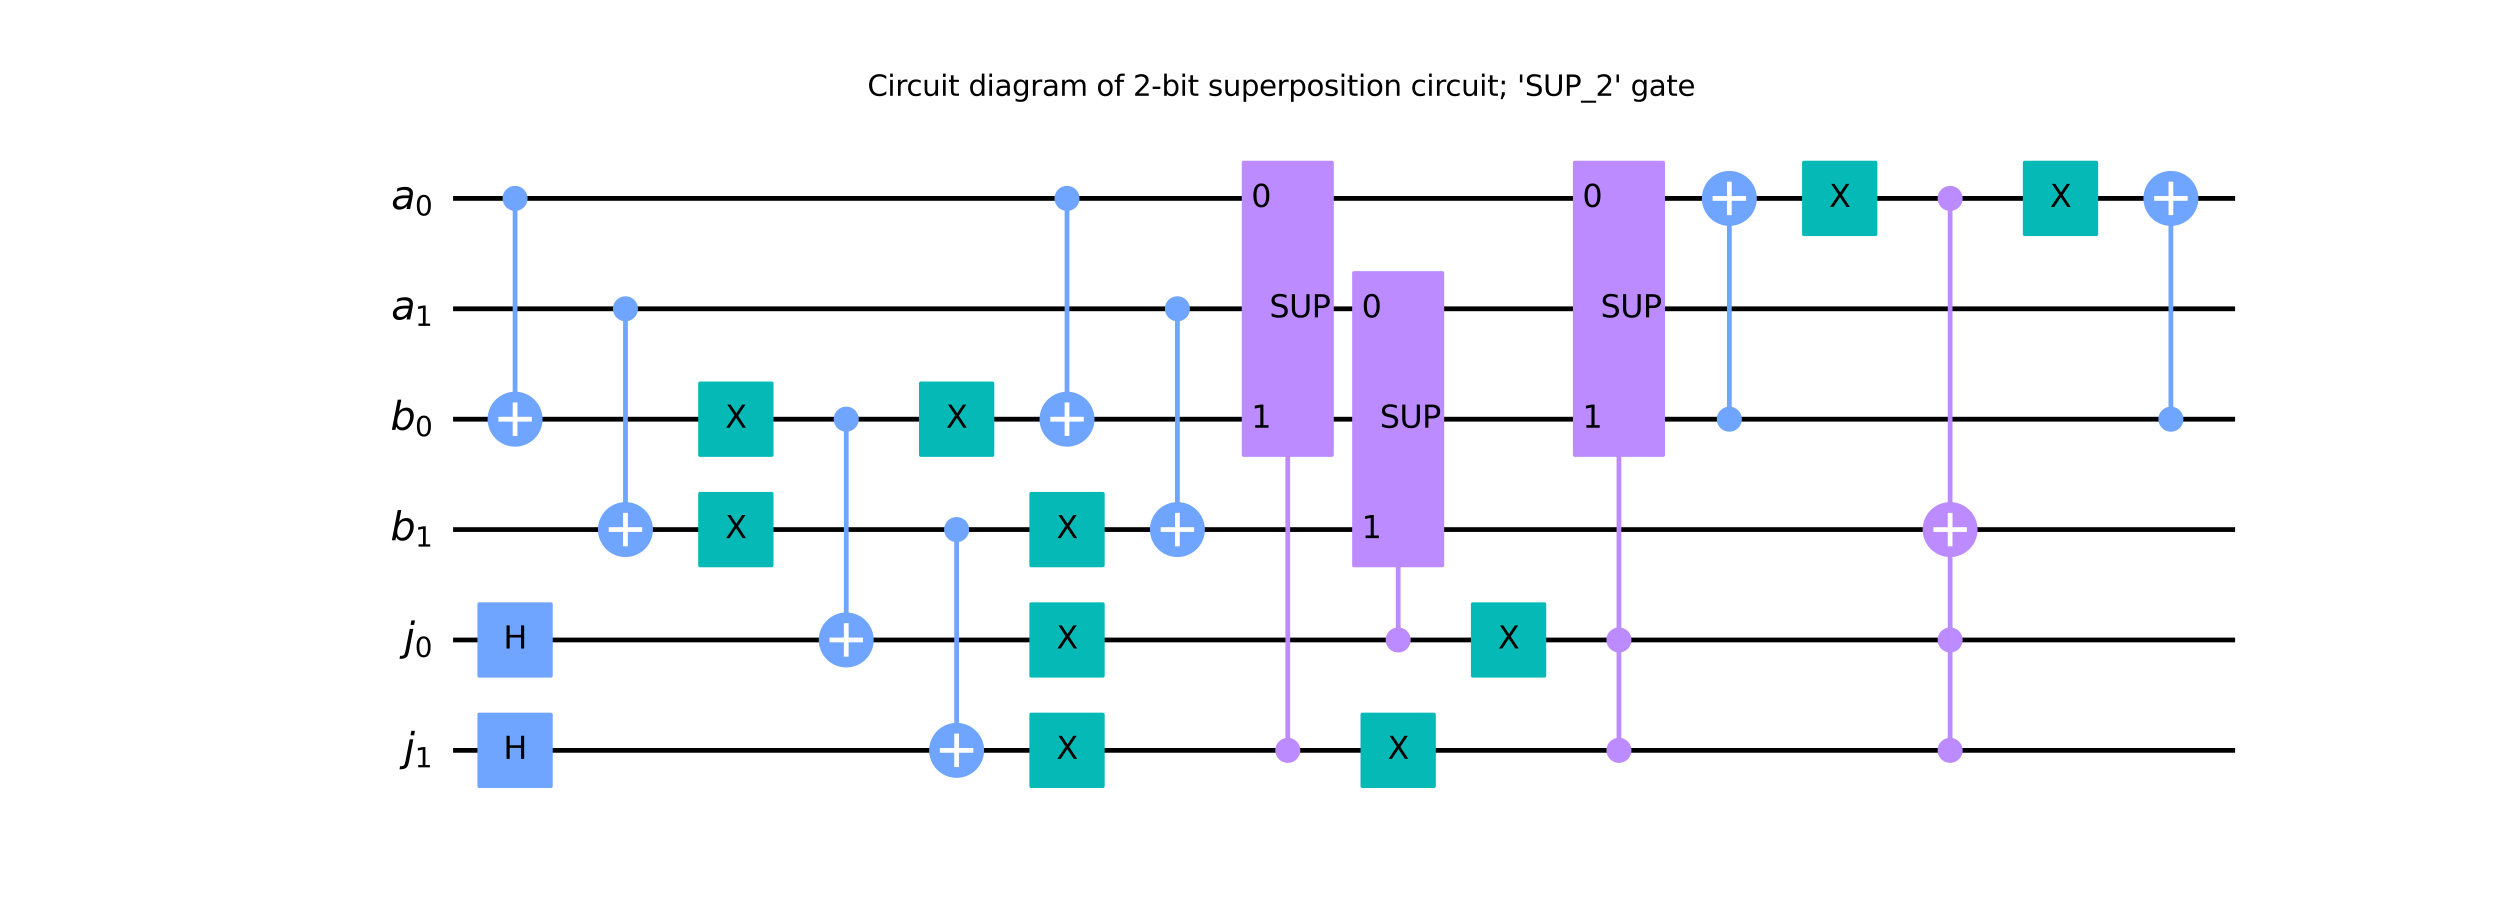 <?xml version="1.0" encoding="utf-8" standalone="no"?>
<!DOCTYPE svg PUBLIC "-//W3C//DTD SVG 1.1//EN"
  "http://www.w3.org/Graphics/SVG/1.1/DTD/svg11.dtd">
<svg height="385.28pt" version="1.1" viewBox="0 0 1049.797 385.28" width="1049.797pt" xmlns="http://www.w3.org/2000/svg" xmlns:xlink="http://www.w3.org/1999/xlink">
 <defs>
  <style type="text/css">*{stroke-linecap:butt;stroke-linejoin:round;}</style>
 </defs>
 <g id="figure_1">
  <g id="patch_1">
   <path d="M 0 385.28 
L 1049.797 385.28 
L 1049.797 0 
L 0 0 
z
" style="fill:#ffffff;"/>
  </g>
  <g id="axes_1">
   <g id="line2d_1">
    <path clip-path="url(#pe6cda72520)" d="M 191.258 83.317 
L 937.558 83.317 
" style="fill:none;stroke:#000000;stroke-linecap:square;stroke-width:2;"/>
   </g>
   <g id="line2d_2">
    <path clip-path="url(#pe6cda72520)" d="M 191.258 129.671 
L 937.558 129.671 
" style="fill:none;stroke:#000000;stroke-linecap:square;stroke-width:2;"/>
   </g>
   <g id="line2d_3">
    <path clip-path="url(#pe6cda72520)" d="M 191.258 176.025 
L 937.558 176.025 
" style="fill:none;stroke:#000000;stroke-linecap:square;stroke-width:2;"/>
   </g>
   <g id="line2d_4">
    <path clip-path="url(#pe6cda72520)" d="M 191.258 222.379 
L 937.558 222.379 
" style="fill:none;stroke:#000000;stroke-linecap:square;stroke-width:2;"/>
   </g>
   <g id="line2d_5">
    <path clip-path="url(#pe6cda72520)" d="M 191.258 268.733 
L 937.558 268.733 
" style="fill:none;stroke:#000000;stroke-linecap:square;stroke-width:2;"/>
   </g>
   <g id="line2d_6">
    <path clip-path="url(#pe6cda72520)" d="M 191.258 315.087 
L 937.558 315.087 
" style="fill:none;stroke:#000000;stroke-linecap:square;stroke-width:2;"/>
   </g>
   <g id="line2d_7">
    <path clip-path="url(#pe6cda72520)" d="M 216.29 176.025 
L 216.29 83.317 
" style="fill:none;stroke:#6fa4ff;stroke-linecap:square;stroke-width:2;"/>
   </g>
   <g id="line2d_8">
    <path clip-path="url(#pe6cda72520)" d="M 262.644 222.379 
L 262.644 129.671 
" style="fill:none;stroke:#6fa4ff;stroke-linecap:square;stroke-width:2;"/>
   </g>
   <g id="line2d_9">
    <path clip-path="url(#pe6cda72520)" d="M 355.352 268.733 
L 355.352 176.025 
" style="fill:none;stroke:#6fa4ff;stroke-linecap:square;stroke-width:2;"/>
   </g>
   <g id="line2d_10">
    <path clip-path="url(#pe6cda72520)" d="M 401.706 315.087 
L 401.706 222.379 
" style="fill:none;stroke:#6fa4ff;stroke-linecap:square;stroke-width:2;"/>
   </g>
   <g id="line2d_11">
    <path clip-path="url(#pe6cda72520)" d="M 448.06 176.025 
L 448.06 83.317 
" style="fill:none;stroke:#6fa4ff;stroke-linecap:square;stroke-width:2;"/>
   </g>
   <g id="line2d_12">
    <path clip-path="url(#pe6cda72520)" d="M 494.414 222.379 
L 494.414 129.671 
" style="fill:none;stroke:#6fa4ff;stroke-linecap:square;stroke-width:2;"/>
   </g>
   <g id="line2d_13">
    <path clip-path="url(#pe6cda72520)" d="M 540.768 315.087 
L 540.768 83.317 
" style="fill:none;stroke:#bb8bff;stroke-linecap:square;stroke-width:2;"/>
   </g>
   <g id="line2d_14">
    <path clip-path="url(#pe6cda72520)" d="M 587.122 268.733 
L 587.122 129.671 
" style="fill:none;stroke:#bb8bff;stroke-linecap:square;stroke-width:2;"/>
   </g>
   <g id="line2d_15">
    <path clip-path="url(#pe6cda72520)" d="M 679.83 315.087 
L 679.83 83.317 
" style="fill:none;stroke:#bb8bff;stroke-linecap:square;stroke-width:2;"/>
   </g>
   <g id="line2d_16">
    <path clip-path="url(#pe6cda72520)" d="M 726.184 176.025 
L 726.184 83.317 
" style="fill:none;stroke:#6fa4ff;stroke-linecap:square;stroke-width:2;"/>
   </g>
   <g id="line2d_17">
    <path clip-path="url(#pe6cda72520)" d="M 818.892 315.087 
L 818.892 83.317 
" style="fill:none;stroke:#bb8bff;stroke-linecap:square;stroke-width:2;"/>
   </g>
   <g id="line2d_18">
    <path clip-path="url(#pe6cda72520)" d="M 911.6 176.025 
L 911.6 83.317 
" style="fill:none;stroke:#6fa4ff;stroke-linecap:square;stroke-width:2;"/>
   </g>
   <g id="text_1">
    <!-- Circuit diagram of 2-bit superposition circuit; 'SUP_2' gate -->
    <g transform="translate(364.256 40.234)scale(0.12 -0.12)">
     <defs>
      <path d="M 4122 4306 
L 4122 3641 
Q 3803 3938 3442 4084 
Q 3081 4231 2675 4231 
Q 1875 4231 1450 3742 
Q 1025 3253 1025 2328 
Q 1025 1406 1450 917 
Q 1875 428 2675 428 
Q 3081 428 3442 575 
Q 3803 722 4122 1019 
L 4122 359 
Q 3791 134 3420 21 
Q 3050 -91 2638 -91 
Q 1578 -91 968 557 
Q 359 1206 359 2328 
Q 359 3453 968 4101 
Q 1578 4750 2638 4750 
Q 3056 4750 3426 4639 
Q 3797 4528 4122 4306 
z
" id="DejaVuSans-43" transform="scale(0.016)"/>
      <path d="M 603 3500 
L 1178 3500 
L 1178 0 
L 603 0 
L 603 3500 
z
M 603 4863 
L 1178 4863 
L 1178 4134 
L 603 4134 
L 603 4863 
z
" id="DejaVuSans-69" transform="scale(0.016)"/>
      <path d="M 2631 2963 
Q 2534 3019 2420 3045 
Q 2306 3072 2169 3072 
Q 1681 3072 1420 2755 
Q 1159 2438 1159 1844 
L 1159 0 
L 581 0 
L 581 3500 
L 1159 3500 
L 1159 2956 
Q 1341 3275 1631 3429 
Q 1922 3584 2338 3584 
Q 2397 3584 2469 3576 
Q 2541 3569 2628 3553 
L 2631 2963 
z
" id="DejaVuSans-72" transform="scale(0.016)"/>
      <path d="M 3122 3366 
L 3122 2828 
Q 2878 2963 2633 3030 
Q 2388 3097 2138 3097 
Q 1578 3097 1268 2742 
Q 959 2388 959 1747 
Q 959 1106 1268 751 
Q 1578 397 2138 397 
Q 2388 397 2633 464 
Q 2878 531 3122 666 
L 3122 134 
Q 2881 22 2623 -34 
Q 2366 -91 2075 -91 
Q 1284 -91 818 406 
Q 353 903 353 1747 
Q 353 2603 823 3093 
Q 1294 3584 2113 3584 
Q 2378 3584 2631 3529 
Q 2884 3475 3122 3366 
z
" id="DejaVuSans-63" transform="scale(0.016)"/>
      <path d="M 544 1381 
L 544 3500 
L 1119 3500 
L 1119 1403 
Q 1119 906 1312 657 
Q 1506 409 1894 409 
Q 2359 409 2629 706 
Q 2900 1003 2900 1516 
L 2900 3500 
L 3475 3500 
L 3475 0 
L 2900 0 
L 2900 538 
Q 2691 219 2414 64 
Q 2138 -91 1772 -91 
Q 1169 -91 856 284 
Q 544 659 544 1381 
z
M 1991 3584 
L 1991 3584 
z
" id="DejaVuSans-75" transform="scale(0.016)"/>
      <path d="M 1172 4494 
L 1172 3500 
L 2356 3500 
L 2356 3053 
L 1172 3053 
L 1172 1153 
Q 1172 725 1289 603 
Q 1406 481 1766 481 
L 2356 481 
L 2356 0 
L 1766 0 
Q 1100 0 847 248 
Q 594 497 594 1153 
L 594 3053 
L 172 3053 
L 172 3500 
L 594 3500 
L 594 4494 
L 1172 4494 
z
" id="DejaVuSans-74" transform="scale(0.016)"/>
      <path id="DejaVuSans-20" transform="scale(0.016)"/>
      <path d="M 2906 2969 
L 2906 4863 
L 3481 4863 
L 3481 0 
L 2906 0 
L 2906 525 
Q 2725 213 2448 61 
Q 2172 -91 1784 -91 
Q 1150 -91 751 415 
Q 353 922 353 1747 
Q 353 2572 751 3078 
Q 1150 3584 1784 3584 
Q 2172 3584 2448 3432 
Q 2725 3281 2906 2969 
z
M 947 1747 
Q 947 1113 1208 752 
Q 1469 391 1925 391 
Q 2381 391 2643 752 
Q 2906 1113 2906 1747 
Q 2906 2381 2643 2742 
Q 2381 3103 1925 3103 
Q 1469 3103 1208 2742 
Q 947 2381 947 1747 
z
" id="DejaVuSans-64" transform="scale(0.016)"/>
      <path d="M 2194 1759 
Q 1497 1759 1228 1600 
Q 959 1441 959 1056 
Q 959 750 1161 570 
Q 1363 391 1709 391 
Q 2188 391 2477 730 
Q 2766 1069 2766 1631 
L 2766 1759 
L 2194 1759 
z
M 3341 1997 
L 3341 0 
L 2766 0 
L 2766 531 
Q 2569 213 2275 61 
Q 1981 -91 1556 -91 
Q 1019 -91 701 211 
Q 384 513 384 1019 
Q 384 1609 779 1909 
Q 1175 2209 1959 2209 
L 2766 2209 
L 2766 2266 
Q 2766 2663 2505 2880 
Q 2244 3097 1772 3097 
Q 1472 3097 1187 3025 
Q 903 2953 641 2809 
L 641 3341 
Q 956 3463 1253 3523 
Q 1550 3584 1831 3584 
Q 2591 3584 2966 3190 
Q 3341 2797 3341 1997 
z
" id="DejaVuSans-61" transform="scale(0.016)"/>
      <path d="M 2906 1791 
Q 2906 2416 2648 2759 
Q 2391 3103 1925 3103 
Q 1463 3103 1205 2759 
Q 947 2416 947 1791 
Q 947 1169 1205 825 
Q 1463 481 1925 481 
Q 2391 481 2648 825 
Q 2906 1169 2906 1791 
z
M 3481 434 
Q 3481 -459 3084 -895 
Q 2688 -1331 1869 -1331 
Q 1566 -1331 1297 -1286 
Q 1028 -1241 775 -1147 
L 775 -588 
Q 1028 -725 1275 -790 
Q 1522 -856 1778 -856 
Q 2344 -856 2625 -561 
Q 2906 -266 2906 331 
L 2906 616 
Q 2728 306 2450 153 
Q 2172 0 1784 0 
Q 1141 0 747 490 
Q 353 981 353 1791 
Q 353 2603 747 3093 
Q 1141 3584 1784 3584 
Q 2172 3584 2450 3431 
Q 2728 3278 2906 2969 
L 2906 3500 
L 3481 3500 
L 3481 434 
z
" id="DejaVuSans-67" transform="scale(0.016)"/>
      <path d="M 3328 2828 
Q 3544 3216 3844 3400 
Q 4144 3584 4550 3584 
Q 5097 3584 5394 3201 
Q 5691 2819 5691 2113 
L 5691 0 
L 5113 0 
L 5113 2094 
Q 5113 2597 4934 2840 
Q 4756 3084 4391 3084 
Q 3944 3084 3684 2787 
Q 3425 2491 3425 1978 
L 3425 0 
L 2847 0 
L 2847 2094 
Q 2847 2600 2669 2842 
Q 2491 3084 2119 3084 
Q 1678 3084 1418 2786 
Q 1159 2488 1159 1978 
L 1159 0 
L 581 0 
L 581 3500 
L 1159 3500 
L 1159 2956 
Q 1356 3278 1631 3431 
Q 1906 3584 2284 3584 
Q 2666 3584 2933 3390 
Q 3200 3197 3328 2828 
z
" id="DejaVuSans-6d" transform="scale(0.016)"/>
      <path d="M 1959 3097 
Q 1497 3097 1228 2736 
Q 959 2375 959 1747 
Q 959 1119 1226 758 
Q 1494 397 1959 397 
Q 2419 397 2687 759 
Q 2956 1122 2956 1747 
Q 2956 2369 2687 2733 
Q 2419 3097 1959 3097 
z
M 1959 3584 
Q 2709 3584 3137 3096 
Q 3566 2609 3566 1747 
Q 3566 888 3137 398 
Q 2709 -91 1959 -91 
Q 1206 -91 779 398 
Q 353 888 353 1747 
Q 353 2609 779 3096 
Q 1206 3584 1959 3584 
z
" id="DejaVuSans-6f" transform="scale(0.016)"/>
      <path d="M 2375 4863 
L 2375 4384 
L 1825 4384 
Q 1516 4384 1395 4259 
Q 1275 4134 1275 3809 
L 1275 3500 
L 2222 3500 
L 2222 3053 
L 1275 3053 
L 1275 0 
L 697 0 
L 697 3053 
L 147 3053 
L 147 3500 
L 697 3500 
L 697 3744 
Q 697 4328 969 4595 
Q 1241 4863 1831 4863 
L 2375 4863 
z
" id="DejaVuSans-66" transform="scale(0.016)"/>
      <path d="M 1228 531 
L 3431 531 
L 3431 0 
L 469 0 
L 469 531 
Q 828 903 1448 1529 
Q 2069 2156 2228 2338 
Q 2531 2678 2651 2914 
Q 2772 3150 2772 3378 
Q 2772 3750 2511 3984 
Q 2250 4219 1831 4219 
Q 1534 4219 1204 4116 
Q 875 4013 500 3803 
L 500 4441 
Q 881 4594 1212 4672 
Q 1544 4750 1819 4750 
Q 2544 4750 2975 4387 
Q 3406 4025 3406 3419 
Q 3406 3131 3298 2873 
Q 3191 2616 2906 2266 
Q 2828 2175 2409 1742 
Q 1991 1309 1228 531 
z
" id="DejaVuSans-32" transform="scale(0.016)"/>
      <path d="M 313 2009 
L 1997 2009 
L 1997 1497 
L 313 1497 
L 313 2009 
z
" id="DejaVuSans-2d" transform="scale(0.016)"/>
      <path d="M 3116 1747 
Q 3116 2381 2855 2742 
Q 2594 3103 2138 3103 
Q 1681 3103 1420 2742 
Q 1159 2381 1159 1747 
Q 1159 1113 1420 752 
Q 1681 391 2138 391 
Q 2594 391 2855 752 
Q 3116 1113 3116 1747 
z
M 1159 2969 
Q 1341 3281 1617 3432 
Q 1894 3584 2278 3584 
Q 2916 3584 3314 3078 
Q 3713 2572 3713 1747 
Q 3713 922 3314 415 
Q 2916 -91 2278 -91 
Q 1894 -91 1617 61 
Q 1341 213 1159 525 
L 1159 0 
L 581 0 
L 581 4863 
L 1159 4863 
L 1159 2969 
z
" id="DejaVuSans-62" transform="scale(0.016)"/>
      <path d="M 2834 3397 
L 2834 2853 
Q 2591 2978 2328 3040 
Q 2066 3103 1784 3103 
Q 1356 3103 1142 2972 
Q 928 2841 928 2578 
Q 928 2378 1081 2264 
Q 1234 2150 1697 2047 
L 1894 2003 
Q 2506 1872 2764 1633 
Q 3022 1394 3022 966 
Q 3022 478 2636 193 
Q 2250 -91 1575 -91 
Q 1294 -91 989 -36 
Q 684 19 347 128 
L 347 722 
Q 666 556 975 473 
Q 1284 391 1588 391 
Q 1994 391 2212 530 
Q 2431 669 2431 922 
Q 2431 1156 2273 1281 
Q 2116 1406 1581 1522 
L 1381 1569 
Q 847 1681 609 1914 
Q 372 2147 372 2553 
Q 372 3047 722 3315 
Q 1072 3584 1716 3584 
Q 2034 3584 2315 3537 
Q 2597 3491 2834 3397 
z
" id="DejaVuSans-73" transform="scale(0.016)"/>
      <path d="M 1159 525 
L 1159 -1331 
L 581 -1331 
L 581 3500 
L 1159 3500 
L 1159 2969 
Q 1341 3281 1617 3432 
Q 1894 3584 2278 3584 
Q 2916 3584 3314 3078 
Q 3713 2572 3713 1747 
Q 3713 922 3314 415 
Q 2916 -91 2278 -91 
Q 1894 -91 1617 61 
Q 1341 213 1159 525 
z
M 3116 1747 
Q 3116 2381 2855 2742 
Q 2594 3103 2138 3103 
Q 1681 3103 1420 2742 
Q 1159 2381 1159 1747 
Q 1159 1113 1420 752 
Q 1681 391 2138 391 
Q 2594 391 2855 752 
Q 3116 1113 3116 1747 
z
" id="DejaVuSans-70" transform="scale(0.016)"/>
      <path d="M 3597 1894 
L 3597 1613 
L 953 1613 
Q 991 1019 1311 708 
Q 1631 397 2203 397 
Q 2534 397 2845 478 
Q 3156 559 3463 722 
L 3463 178 
Q 3153 47 2828 -22 
Q 2503 -91 2169 -91 
Q 1331 -91 842 396 
Q 353 884 353 1716 
Q 353 2575 817 3079 
Q 1281 3584 2069 3584 
Q 2775 3584 3186 3129 
Q 3597 2675 3597 1894 
z
M 3022 2063 
Q 3016 2534 2758 2815 
Q 2500 3097 2075 3097 
Q 1594 3097 1305 2825 
Q 1016 2553 972 2059 
L 3022 2063 
z
" id="DejaVuSans-65" transform="scale(0.016)"/>
      <path d="M 3513 2113 
L 3513 0 
L 2938 0 
L 2938 2094 
Q 2938 2591 2744 2837 
Q 2550 3084 2163 3084 
Q 1697 3084 1428 2787 
Q 1159 2491 1159 1978 
L 1159 0 
L 581 0 
L 581 3500 
L 1159 3500 
L 1159 2956 
Q 1366 3272 1645 3428 
Q 1925 3584 2291 3584 
Q 2894 3584 3203 3211 
Q 3513 2838 3513 2113 
z
" id="DejaVuSans-6e" transform="scale(0.016)"/>
      <path d="M 750 3309 
L 1409 3309 
L 1409 2516 
L 750 2516 
L 750 3309 
z
M 750 794 
L 1409 794 
L 1409 256 
L 897 -744 
L 494 -744 
L 750 256 
L 750 794 
z
" id="DejaVuSans-3b" transform="scale(0.016)"/>
      <path d="M 1147 4666 
L 1147 2931 
L 616 2931 
L 616 4666 
L 1147 4666 
z
" id="DejaVuSans-27" transform="scale(0.016)"/>
      <path d="M 3425 4513 
L 3425 3897 
Q 3066 4069 2747 4153 
Q 2428 4238 2131 4238 
Q 1616 4238 1336 4038 
Q 1056 3838 1056 3469 
Q 1056 3159 1242 3001 
Q 1428 2844 1947 2747 
L 2328 2669 
Q 3034 2534 3370 2195 
Q 3706 1856 3706 1288 
Q 3706 609 3251 259 
Q 2797 -91 1919 -91 
Q 1588 -91 1214 -16 
Q 841 59 441 206 
L 441 856 
Q 825 641 1194 531 
Q 1563 422 1919 422 
Q 2459 422 2753 634 
Q 3047 847 3047 1241 
Q 3047 1584 2836 1778 
Q 2625 1972 2144 2069 
L 1759 2144 
Q 1053 2284 737 2584 
Q 422 2884 422 3419 
Q 422 4038 858 4394 
Q 1294 4750 2059 4750 
Q 2388 4750 2728 4690 
Q 3069 4631 3425 4513 
z
" id="DejaVuSans-53" transform="scale(0.016)"/>
      <path d="M 556 4666 
L 1191 4666 
L 1191 1831 
Q 1191 1081 1462 751 
Q 1734 422 2344 422 
Q 2950 422 3222 751 
Q 3494 1081 3494 1831 
L 3494 4666 
L 4128 4666 
L 4128 1753 
Q 4128 841 3676 375 
Q 3225 -91 2344 -91 
Q 1459 -91 1007 375 
Q 556 841 556 1753 
L 556 4666 
z
" id="DejaVuSans-55" transform="scale(0.016)"/>
      <path d="M 1259 4147 
L 1259 2394 
L 2053 2394 
Q 2494 2394 2734 2622 
Q 2975 2850 2975 3272 
Q 2975 3691 2734 3919 
Q 2494 4147 2053 4147 
L 1259 4147 
z
M 628 4666 
L 2053 4666 
Q 2838 4666 3239 4311 
Q 3641 3956 3641 3272 
Q 3641 2581 3239 2228 
Q 2838 1875 2053 1875 
L 1259 1875 
L 1259 0 
L 628 0 
L 628 4666 
z
" id="DejaVuSans-50" transform="scale(0.016)"/>
      <path d="M 3263 -1063 
L 3263 -1509 
L -63 -1509 
L -63 -1063 
L 3263 -1063 
z
" id="DejaVuSans-5f" transform="scale(0.016)"/>
     </defs>
     <use xlink:href="#DejaVuSans-43"/>
     <use x="69.824" xlink:href="#DejaVuSans-69"/>
     <use x="97.607" xlink:href="#DejaVuSans-72"/>
     <use x="136.471" xlink:href="#DejaVuSans-63"/>
     <use x="191.451" xlink:href="#DejaVuSans-75"/>
     <use x="254.83" xlink:href="#DejaVuSans-69"/>
     <use x="282.613" xlink:href="#DejaVuSans-74"/>
     <use x="321.822" xlink:href="#DejaVuSans-20"/>
     <use x="353.609" xlink:href="#DejaVuSans-64"/>
     <use x="417.086" xlink:href="#DejaVuSans-69"/>
     <use x="444.869" xlink:href="#DejaVuSans-61"/>
     <use x="506.148" xlink:href="#DejaVuSans-67"/>
     <use x="569.625" xlink:href="#DejaVuSans-72"/>
     <use x="610.738" xlink:href="#DejaVuSans-61"/>
     <use x="672.018" xlink:href="#DejaVuSans-6d"/>
     <use x="769.43" xlink:href="#DejaVuSans-20"/>
     <use x="801.217" xlink:href="#DejaVuSans-6f"/>
     <use x="862.398" xlink:href="#DejaVuSans-66"/>
     <use x="897.604" xlink:href="#DejaVuSans-20"/>
     <use x="929.391" xlink:href="#DejaVuSans-32"/>
     <use x="993.014" xlink:href="#DejaVuSans-2d"/>
     <use x="1029.098" xlink:href="#DejaVuSans-62"/>
     <use x="1092.574" xlink:href="#DejaVuSans-69"/>
     <use x="1120.357" xlink:href="#DejaVuSans-74"/>
     <use x="1159.566" xlink:href="#DejaVuSans-20"/>
     <use x="1191.354" xlink:href="#DejaVuSans-73"/>
     <use x="1243.453" xlink:href="#DejaVuSans-75"/>
     <use x="1306.832" xlink:href="#DejaVuSans-70"/>
     <use x="1370.309" xlink:href="#DejaVuSans-65"/>
     <use x="1431.832" xlink:href="#DejaVuSans-72"/>
     <use x="1472.945" xlink:href="#DejaVuSans-70"/>
     <use x="1536.422" xlink:href="#DejaVuSans-6f"/>
     <use x="1597.604" xlink:href="#DejaVuSans-73"/>
     <use x="1649.703" xlink:href="#DejaVuSans-69"/>
     <use x="1677.486" xlink:href="#DejaVuSans-74"/>
     <use x="1716.695" xlink:href="#DejaVuSans-69"/>
     <use x="1744.479" xlink:href="#DejaVuSans-6f"/>
     <use x="1805.66" xlink:href="#DejaVuSans-6e"/>
     <use x="1869.039" xlink:href="#DejaVuSans-20"/>
     <use x="1900.826" xlink:href="#DejaVuSans-63"/>
     <use x="1955.807" xlink:href="#DejaVuSans-69"/>
     <use x="1983.59" xlink:href="#DejaVuSans-72"/>
     <use x="2022.453" xlink:href="#DejaVuSans-63"/>
     <use x="2077.434" xlink:href="#DejaVuSans-75"/>
     <use x="2140.812" xlink:href="#DejaVuSans-69"/>
     <use x="2168.596" xlink:href="#DejaVuSans-74"/>
     <use x="2207.805" xlink:href="#DejaVuSans-3b"/>
     <use x="2241.496" xlink:href="#DejaVuSans-20"/>
     <use x="2273.283" xlink:href="#DejaVuSans-27"/>
     <use x="2300.773" xlink:href="#DejaVuSans-53"/>
     <use x="2364.25" xlink:href="#DejaVuSans-55"/>
     <use x="2437.443" xlink:href="#DejaVuSans-50"/>
     <use x="2497.746" xlink:href="#DejaVuSans-5f"/>
     <use x="2547.746" xlink:href="#DejaVuSans-32"/>
     <use x="2611.369" xlink:href="#DejaVuSans-27"/>
     <use x="2638.859" xlink:href="#DejaVuSans-20"/>
     <use x="2670.646" xlink:href="#DejaVuSans-67"/>
     <use x="2734.123" xlink:href="#DejaVuSans-61"/>
     <use x="2795.402" xlink:href="#DejaVuSans-74"/>
     <use x="2834.611" xlink:href="#DejaVuSans-65"/>
    </g>
   </g>
   <g id="patch_2">
    <path clip-path="url(#pe6cda72520)" d="M 201.224 283.798 
L 231.355 283.798 
L 231.355 253.668 
L 201.224 253.668 
z
" style="fill:#6fa4ff;stroke:#6fa4ff;stroke-linejoin:miter;stroke-width:1.5;"/>
   </g>
   <g id="patch_3">
    <path clip-path="url(#pe6cda72520)" d="M 201.224 330.152 
L 231.355 330.152 
L 231.355 300.022 
L 201.224 300.022 
z
" style="fill:#6fa4ff;stroke:#6fa4ff;stroke-linejoin:miter;stroke-width:1.5;"/>
   </g>
   <g id="patch_4">
    <path clip-path="url(#pe6cda72520)" d="M 216.29 87.836 
C 217.488 87.836 218.638 87.36 219.485 86.513 
C 220.333 85.665 220.809 84.515 220.809 83.317 
C 220.809 82.118 220.333 80.969 219.485 80.121 
C 218.638 79.273 217.488 78.797 216.29 78.797 
C 215.091 78.797 213.941 79.273 213.094 80.121 
C 212.246 80.969 211.77 82.118 211.77 83.317 
C 211.77 84.515 212.246 85.665 213.094 86.513 
C 213.941 87.36 215.091 87.836 216.29 87.836 
z
" style="fill:#6fa4ff;stroke:#6fa4ff;stroke-linejoin:miter;stroke-width:1.5;"/>
   </g>
   <g id="patch_5">
    <path clip-path="url(#pe6cda72520)" d="M 216.29 186.57 
C 219.086 186.57 221.769 185.459 223.746 183.482 
C 225.724 181.504 226.835 178.822 226.835 176.025 
C 226.835 173.228 225.724 170.546 223.746 168.568 
C 221.769 166.59 219.086 165.479 216.29 165.479 
C 213.493 165.479 210.81 166.59 208.833 168.568 
C 206.855 170.546 205.744 173.228 205.744 176.025 
C 205.744 178.822 206.855 181.504 208.833 183.482 
C 210.81 185.459 213.493 186.57 216.29 186.57 
z
" style="fill:#6fa4ff;stroke:#6fa4ff;stroke-linejoin:miter;stroke-width:2;"/>
   </g>
   <g id="patch_6">
    <path clip-path="url(#pe6cda72520)" d="M 262.644 134.19 
C 263.842 134.19 264.992 133.714 265.839 132.867 
C 266.687 132.019 267.163 130.869 267.163 129.671 
C 267.163 128.472 266.687 127.323 265.839 126.475 
C 264.992 125.627 263.842 125.151 262.644 125.151 
C 261.445 125.151 260.295 125.627 259.448 126.475 
C 258.6 127.323 258.124 128.472 258.124 129.671 
C 258.124 130.869 258.6 132.019 259.448 132.867 
C 260.295 133.714 261.445 134.19 262.644 134.19 
z
" style="fill:#6fa4ff;stroke:#6fa4ff;stroke-linejoin:miter;stroke-width:1.5;"/>
   </g>
   <g id="patch_7">
    <path clip-path="url(#pe6cda72520)" d="M 262.644 232.924 
C 265.44 232.924 268.123 231.813 270.1 229.836 
C 272.078 227.858 273.189 225.176 273.189 222.379 
C 273.189 219.582 272.078 216.9 270.1 214.922 
C 268.123 212.944 265.44 211.833 262.644 211.833 
C 259.847 211.833 257.164 212.944 255.187 214.922 
C 253.209 216.9 252.098 219.582 252.098 222.379 
C 252.098 225.176 253.209 227.858 255.187 229.836 
C 257.164 231.813 259.847 232.924 262.644 232.924 
z
" style="fill:#6fa4ff;stroke:#6fa4ff;stroke-linejoin:miter;stroke-width:2;"/>
   </g>
   <g id="patch_8">
    <path clip-path="url(#pe6cda72520)" d="M 293.932 191.09 
L 324.063 191.09 
L 324.063 160.96 
L 293.932 160.96 
z
" style="fill:#05bab6;stroke:#05bab6;stroke-linejoin:miter;stroke-width:1.5;"/>
   </g>
   <g id="patch_9">
    <path clip-path="url(#pe6cda72520)" d="M 293.932 237.444 
L 324.063 237.444 
L 324.063 207.314 
L 293.932 207.314 
z
" style="fill:#05bab6;stroke:#05bab6;stroke-linejoin:miter;stroke-width:1.5;"/>
   </g>
   <g id="patch_10">
    <path clip-path="url(#pe6cda72520)" d="M 355.352 180.544 
C 356.55 180.544 357.7 180.068 358.547 179.221 
C 359.395 178.373 359.871 177.223 359.871 176.025 
C 359.871 174.826 359.395 173.677 358.547 172.829 
C 357.7 171.981 356.55 171.505 355.352 171.505 
C 354.153 171.505 353.003 171.981 352.156 172.829 
C 351.308 173.677 350.832 174.826 350.832 176.025 
C 350.832 177.223 351.308 178.373 352.156 179.221 
C 353.003 180.068 354.153 180.544 355.352 180.544 
z
" style="fill:#6fa4ff;stroke:#6fa4ff;stroke-linejoin:miter;stroke-width:1.5;"/>
   </g>
   <g id="patch_11">
    <path clip-path="url(#pe6cda72520)" d="M 355.352 279.278 
C 358.148 279.278 360.831 278.167 362.808 276.19 
C 364.786 274.212 365.897 271.53 365.897 268.733 
C 365.897 265.936 364.786 263.254 362.808 261.276 
C 360.831 259.298 358.148 258.187 355.352 258.187 
C 352.555 258.187 349.872 259.298 347.895 261.276 
C 345.917 263.254 344.806 265.936 344.806 268.733 
C 344.806 271.53 345.917 274.212 347.895 276.19 
C 349.872 278.167 352.555 279.278 355.352 279.278 
z
" style="fill:#6fa4ff;stroke:#6fa4ff;stroke-linejoin:miter;stroke-width:2;"/>
   </g>
   <g id="patch_12">
    <path clip-path="url(#pe6cda72520)" d="M 401.706 226.898 
C 402.904 226.898 404.054 226.422 404.901 225.575 
C 405.749 224.727 406.225 223.577 406.225 222.379 
C 406.225 221.18 405.749 220.031 404.901 219.183 
C 404.054 218.335 402.904 217.859 401.706 217.859 
C 400.507 217.859 399.357 218.335 398.51 219.183 
C 397.662 220.031 397.186 221.18 397.186 222.379 
C 397.186 223.577 397.662 224.727 398.51 225.575 
C 399.357 226.422 400.507 226.898 401.706 226.898 
z
" style="fill:#6fa4ff;stroke:#6fa4ff;stroke-linejoin:miter;stroke-width:1.5;"/>
   </g>
   <g id="patch_13">
    <path clip-path="url(#pe6cda72520)" d="M 401.706 325.632 
C 404.502 325.632 407.185 324.521 409.162 322.544 
C 411.14 320.566 412.251 317.884 412.251 315.087 
C 412.251 312.29 411.14 309.608 409.162 307.63 
C 407.185 305.652 404.502 304.541 401.706 304.541 
C 398.909 304.541 396.226 305.652 394.249 307.63 
C 392.271 309.608 391.16 312.29 391.16 315.087 
C 391.16 317.884 392.271 320.566 394.249 322.544 
C 396.226 324.521 398.909 325.632 401.706 325.632 
z
" style="fill:#6fa4ff;stroke:#6fa4ff;stroke-linejoin:miter;stroke-width:2;"/>
   </g>
   <g id="patch_14">
    <path clip-path="url(#pe6cda72520)" d="M 386.64 191.09 
L 416.771 191.09 
L 416.771 160.96 
L 386.64 160.96 
z
" style="fill:#05bab6;stroke:#05bab6;stroke-linejoin:miter;stroke-width:1.5;"/>
   </g>
   <g id="patch_15">
    <path clip-path="url(#pe6cda72520)" d="M 432.994 237.444 
L 463.125 237.444 
L 463.125 207.314 
L 432.994 207.314 
z
" style="fill:#05bab6;stroke:#05bab6;stroke-linejoin:miter;stroke-width:1.5;"/>
   </g>
   <g id="patch_16">
    <path clip-path="url(#pe6cda72520)" d="M 432.994 330.152 
L 463.125 330.152 
L 463.125 300.022 
L 432.994 300.022 
z
" style="fill:#05bab6;stroke:#05bab6;stroke-linejoin:miter;stroke-width:1.5;"/>
   </g>
   <g id="patch_17">
    <path clip-path="url(#pe6cda72520)" d="M 432.994 283.798 
L 463.125 283.798 
L 463.125 253.668 
L 432.994 253.668 
z
" style="fill:#05bab6;stroke:#05bab6;stroke-linejoin:miter;stroke-width:1.5;"/>
   </g>
   <g id="patch_18">
    <path clip-path="url(#pe6cda72520)" d="M 448.06 87.836 
C 449.258 87.836 450.408 87.36 451.255 86.513 
C 452.103 85.665 452.579 84.515 452.579 83.317 
C 452.579 82.118 452.103 80.969 451.255 80.121 
C 450.408 79.273 449.258 78.797 448.06 78.797 
C 446.861 78.797 445.711 79.273 444.864 80.121 
C 444.016 80.969 443.54 82.118 443.54 83.317 
C 443.54 84.515 444.016 85.665 444.864 86.513 
C 445.711 87.36 446.861 87.836 448.06 87.836 
z
" style="fill:#6fa4ff;stroke:#6fa4ff;stroke-linejoin:miter;stroke-width:1.5;"/>
   </g>
   <g id="patch_19">
    <path clip-path="url(#pe6cda72520)" d="M 448.06 186.57 
C 450.856 186.57 453.539 185.459 455.516 183.482 
C 457.494 181.504 458.605 178.822 458.605 176.025 
C 458.605 173.228 457.494 170.546 455.516 168.568 
C 453.539 166.59 450.856 165.479 448.06 165.479 
C 445.263 165.479 442.58 166.59 440.603 168.568 
C 438.625 170.546 437.514 173.228 437.514 176.025 
C 437.514 178.822 438.625 181.504 440.603 183.482 
C 442.58 185.459 445.263 186.57 448.06 186.57 
z
" style="fill:#6fa4ff;stroke:#6fa4ff;stroke-linejoin:miter;stroke-width:2;"/>
   </g>
   <g id="patch_20">
    <path clip-path="url(#pe6cda72520)" d="M 494.414 134.19 
C 495.612 134.19 496.762 133.714 497.609 132.867 
C 498.457 132.019 498.933 130.869 498.933 129.671 
C 498.933 128.472 498.457 127.323 497.609 126.475 
C 496.762 125.627 495.612 125.151 494.414 125.151 
C 493.215 125.151 492.065 125.627 491.218 126.475 
C 490.37 127.323 489.894 128.472 489.894 129.671 
C 489.894 130.869 490.37 132.019 491.218 132.867 
C 492.065 133.714 493.215 134.19 494.414 134.19 
z
" style="fill:#6fa4ff;stroke:#6fa4ff;stroke-linejoin:miter;stroke-width:1.5;"/>
   </g>
   <g id="patch_21">
    <path clip-path="url(#pe6cda72520)" d="M 494.414 232.924 
C 497.21 232.924 499.893 231.813 501.87 229.836 
C 503.848 227.858 504.959 225.176 504.959 222.379 
C 504.959 219.582 503.848 216.9 501.87 214.922 
C 499.893 212.944 497.21 211.833 494.414 211.833 
C 491.617 211.833 488.934 212.944 486.957 214.922 
C 484.979 216.9 483.868 219.582 483.868 222.379 
C 483.868 225.176 484.979 227.858 486.957 229.836 
C 488.934 231.813 491.617 232.924 494.414 232.924 
z
" style="fill:#6fa4ff;stroke:#6fa4ff;stroke-linejoin:miter;stroke-width:2;"/>
   </g>
   <g id="patch_22">
    <path clip-path="url(#pe6cda72520)" d="M 540.768 319.606 
C 541.966 319.606 543.116 319.13 543.963 318.283 
C 544.811 317.435 545.287 316.285 545.287 315.087 
C 545.287 313.888 544.811 312.739 543.963 311.891 
C 543.116 311.043 541.966 310.567 540.768 310.567 
C 539.569 310.567 538.419 311.043 537.572 311.891 
C 536.724 312.739 536.248 313.888 536.248 315.087 
C 536.248 316.285 536.724 317.435 537.572 318.283 
C 538.419 319.13 539.569 319.606 540.768 319.606 
z
" style="fill:#bb8bff;stroke:#bb8bff;stroke-linejoin:miter;stroke-width:1.5;"/>
   </g>
   <g id="patch_23">
    <path clip-path="url(#pe6cda72520)" d="M 522.189 191.09 
L 559.346 191.09 
L 559.346 68.252 
L 522.189 68.252 
z
" style="fill:#bb8bff;stroke:#bb8bff;stroke-linejoin:miter;stroke-width:1.5;"/>
   </g>
   <g id="patch_24">
    <path clip-path="url(#pe6cda72520)" d="M 587.122 273.252 
C 588.32 273.252 589.47 272.776 590.317 271.929 
C 591.165 271.081 591.641 269.931 591.641 268.733 
C 591.641 267.534 591.165 266.385 590.317 265.537 
C 589.47 264.689 588.32 264.213 587.122 264.213 
C 585.923 264.213 584.773 264.689 583.926 265.537 
C 583.078 266.385 582.602 267.534 582.602 268.733 
C 582.602 269.931 583.078 271.081 583.926 271.929 
C 584.773 272.776 585.923 273.252 587.122 273.252 
z
" style="fill:#bb8bff;stroke:#bb8bff;stroke-linejoin:miter;stroke-width:1.5;"/>
   </g>
   <g id="patch_25">
    <path clip-path="url(#pe6cda72520)" d="M 568.543 237.444 
L 605.7 237.444 
L 605.7 114.606 
L 568.543 114.606 
z
" style="fill:#bb8bff;stroke:#bb8bff;stroke-linejoin:miter;stroke-width:1.5;"/>
   </g>
   <g id="patch_26">
    <path clip-path="url(#pe6cda72520)" d="M 572.056 330.152 
L 602.187 330.152 
L 602.187 300.022 
L 572.056 300.022 
z
" style="fill:#05bab6;stroke:#05bab6;stroke-linejoin:miter;stroke-width:1.5;"/>
   </g>
   <g id="patch_27">
    <path clip-path="url(#pe6cda72520)" d="M 618.41 283.798 
L 648.541 283.798 
L 648.541 253.668 
L 618.41 253.668 
z
" style="fill:#05bab6;stroke:#05bab6;stroke-linejoin:miter;stroke-width:1.5;"/>
   </g>
   <g id="patch_28">
    <path clip-path="url(#pe6cda72520)" d="M 679.83 273.252 
C 681.028 273.252 682.178 272.776 683.025 271.929 
C 683.873 271.081 684.349 269.931 684.349 268.733 
C 684.349 267.534 683.873 266.385 683.025 265.537 
C 682.178 264.689 681.028 264.213 679.83 264.213 
C 678.631 264.213 677.481 264.689 676.634 265.537 
C 675.786 266.385 675.31 267.534 675.31 268.733 
C 675.31 269.931 675.786 271.081 676.634 271.929 
C 677.481 272.776 678.631 273.252 679.83 273.252 
z
" style="fill:#bb8bff;stroke:#bb8bff;stroke-linejoin:miter;stroke-width:1.5;"/>
   </g>
   <g id="patch_29">
    <path clip-path="url(#pe6cda72520)" d="M 679.83 319.606 
C 681.028 319.606 682.178 319.13 683.025 318.283 
C 683.873 317.435 684.349 316.285 684.349 315.087 
C 684.349 313.888 683.873 312.739 683.025 311.891 
C 682.178 311.043 681.028 310.567 679.83 310.567 
C 678.631 310.567 677.481 311.043 676.634 311.891 
C 675.786 312.739 675.31 313.888 675.31 315.087 
C 675.31 316.285 675.786 317.435 676.634 318.283 
C 677.481 319.13 678.631 319.606 679.83 319.606 
z
" style="fill:#bb8bff;stroke:#bb8bff;stroke-linejoin:miter;stroke-width:1.5;"/>
   </g>
   <g id="patch_30">
    <path clip-path="url(#pe6cda72520)" d="M 661.251 191.09 
L 698.408 191.09 
L 698.408 68.252 
L 661.251 68.252 
z
" style="fill:#bb8bff;stroke:#bb8bff;stroke-linejoin:miter;stroke-width:1.5;"/>
   </g>
   <g id="patch_31">
    <path clip-path="url(#pe6cda72520)" d="M 726.184 180.544 
C 727.382 180.544 728.532 180.068 729.379 179.221 
C 730.227 178.373 730.703 177.223 730.703 176.025 
C 730.703 174.826 730.227 173.677 729.379 172.829 
C 728.532 171.981 727.382 171.505 726.184 171.505 
C 724.985 171.505 723.835 171.981 722.988 172.829 
C 722.14 173.677 721.664 174.826 721.664 176.025 
C 721.664 177.223 722.14 178.373 722.988 179.221 
C 723.835 180.068 724.985 180.544 726.184 180.544 
z
" style="fill:#6fa4ff;stroke:#6fa4ff;stroke-linejoin:miter;stroke-width:1.5;"/>
   </g>
   <g id="patch_32">
    <path clip-path="url(#pe6cda72520)" d="M 726.184 93.862 
C 728.98 93.862 731.663 92.751 733.64 90.774 
C 735.618 88.796 736.729 86.114 736.729 83.317 
C 736.729 80.52 735.618 77.838 733.64 75.86 
C 731.663 73.882 728.98 72.771 726.184 72.771 
C 723.387 72.771 720.704 73.882 718.727 75.86 
C 716.749 77.838 715.638 80.52 715.638 83.317 
C 715.638 86.114 716.749 88.796 718.727 90.774 
C 720.704 92.751 723.387 93.862 726.184 93.862 
z
" style="fill:#6fa4ff;stroke:#6fa4ff;stroke-linejoin:miter;stroke-width:2;"/>
   </g>
   <g id="patch_33">
    <path clip-path="url(#pe6cda72520)" d="M 757.472 98.382 
L 787.603 98.382 
L 787.603 68.252 
L 757.472 68.252 
z
" style="fill:#05bab6;stroke:#05bab6;stroke-linejoin:miter;stroke-width:1.5;"/>
   </g>
   <g id="patch_34">
    <path clip-path="url(#pe6cda72520)" d="M 818.892 87.836 
C 820.09 87.836 821.24 87.36 822.087 86.513 
C 822.935 85.665 823.411 84.515 823.411 83.317 
C 823.411 82.118 822.935 80.969 822.087 80.121 
C 821.24 79.273 820.09 78.797 818.892 78.797 
C 817.693 78.797 816.543 79.273 815.696 80.121 
C 814.848 80.969 814.372 82.118 814.372 83.317 
C 814.372 84.515 814.848 85.665 815.696 86.513 
C 816.543 87.36 817.693 87.836 818.892 87.836 
z
" style="fill:#bb8bff;stroke:#bb8bff;stroke-linejoin:miter;stroke-width:1.5;"/>
   </g>
   <g id="patch_35">
    <path clip-path="url(#pe6cda72520)" d="M 818.892 273.252 
C 820.09 273.252 821.24 272.776 822.087 271.929 
C 822.935 271.081 823.411 269.931 823.411 268.733 
C 823.411 267.534 822.935 266.385 822.087 265.537 
C 821.24 264.689 820.09 264.213 818.892 264.213 
C 817.693 264.213 816.543 264.689 815.696 265.537 
C 814.848 266.385 814.372 267.534 814.372 268.733 
C 814.372 269.931 814.848 271.081 815.696 271.929 
C 816.543 272.776 817.693 273.252 818.892 273.252 
z
" style="fill:#bb8bff;stroke:#bb8bff;stroke-linejoin:miter;stroke-width:1.5;"/>
   </g>
   <g id="patch_36">
    <path clip-path="url(#pe6cda72520)" d="M 818.892 319.606 
C 820.09 319.606 821.24 319.13 822.087 318.283 
C 822.935 317.435 823.411 316.285 823.411 315.087 
C 823.411 313.888 822.935 312.739 822.087 311.891 
C 821.24 311.043 820.09 310.567 818.892 310.567 
C 817.693 310.567 816.543 311.043 815.696 311.891 
C 814.848 312.739 814.372 313.888 814.372 315.087 
C 814.372 316.285 814.848 317.435 815.696 318.283 
C 816.543 319.13 817.693 319.606 818.892 319.606 
z
" style="fill:#bb8bff;stroke:#bb8bff;stroke-linejoin:miter;stroke-width:1.5;"/>
   </g>
   <g id="patch_37">
    <path clip-path="url(#pe6cda72520)" d="M 818.892 232.924 
C 821.688 232.924 824.371 231.813 826.348 229.836 
C 828.326 227.858 829.437 225.176 829.437 222.379 
C 829.437 219.582 828.326 216.9 826.348 214.922 
C 824.371 212.944 821.688 211.833 818.892 211.833 
C 816.095 211.833 813.412 212.944 811.435 214.922 
C 809.457 216.9 808.346 219.582 808.346 222.379 
C 808.346 225.176 809.457 227.858 811.435 229.836 
C 813.412 231.813 816.095 232.924 818.892 232.924 
z
" style="fill:#bb8bff;stroke:#bb8bff;stroke-linejoin:miter;stroke-width:2;"/>
   </g>
   <g id="patch_38">
    <path clip-path="url(#pe6cda72520)" d="M 850.18 98.382 
L 880.311 98.382 
L 880.311 68.252 
L 850.18 68.252 
z
" style="fill:#05bab6;stroke:#05bab6;stroke-linejoin:miter;stroke-width:1.5;"/>
   </g>
   <g id="patch_39">
    <path clip-path="url(#pe6cda72520)" d="M 911.6 180.544 
C 912.798 180.544 913.948 180.068 914.795 179.221 
C 915.643 178.373 916.119 177.223 916.119 176.025 
C 916.119 174.826 915.643 173.677 914.795 172.829 
C 913.948 171.981 912.798 171.505 911.6 171.505 
C 910.401 171.505 909.251 171.981 908.404 172.829 
C 907.556 173.677 907.08 174.826 907.08 176.025 
C 907.08 177.223 907.556 178.373 908.404 179.221 
C 909.251 180.068 910.401 180.544 911.6 180.544 
z
" style="fill:#6fa4ff;stroke:#6fa4ff;stroke-linejoin:miter;stroke-width:1.5;"/>
   </g>
   <g id="patch_40">
    <path clip-path="url(#pe6cda72520)" d="M 911.6 93.862 
C 914.396 93.862 917.079 92.751 919.056 90.774 
C 921.034 88.796 922.145 86.114 922.145 83.317 
C 922.145 80.52 921.034 77.838 919.056 75.86 
C 917.079 73.882 914.396 72.771 911.6 72.771 
C 908.803 72.771 906.12 73.882 904.143 75.86 
C 902.165 77.838 901.054 80.52 901.054 83.317 
C 901.054 86.114 902.165 88.796 904.143 90.774 
C 906.12 92.751 908.803 93.862 911.6 93.862 
z
" style="fill:#6fa4ff;stroke:#6fa4ff;stroke-linejoin:miter;stroke-width:2;"/>
   </g>
   <g id="line2d_19">
    <path clip-path="url(#pe6cda72520)" d="M 216.29 182.051 
L 216.29 169.999 
" style="fill:none;stroke:#ffffff;stroke-linecap:square;stroke-width:2;"/>
   </g>
   <g id="line2d_20">
    <path clip-path="url(#pe6cda72520)" d="M 210.264 176.025 
L 222.316 176.025 
" style="fill:none;stroke:#ffffff;stroke-linecap:square;stroke-width:2;"/>
   </g>
   <g id="line2d_21">
    <path clip-path="url(#pe6cda72520)" d="M 262.644 228.405 
L 262.644 216.353 
" style="fill:none;stroke:#ffffff;stroke-linecap:square;stroke-width:2;"/>
   </g>
   <g id="line2d_22">
    <path clip-path="url(#pe6cda72520)" d="M 256.618 222.379 
L 268.67 222.379 
" style="fill:none;stroke:#ffffff;stroke-linecap:square;stroke-width:2;"/>
   </g>
   <g id="line2d_23">
    <path clip-path="url(#pe6cda72520)" d="M 355.352 274.759 
L 355.352 262.707 
" style="fill:none;stroke:#ffffff;stroke-linecap:square;stroke-width:2;"/>
   </g>
   <g id="line2d_24">
    <path clip-path="url(#pe6cda72520)" d="M 349.326 268.733 
L 361.378 268.733 
" style="fill:none;stroke:#ffffff;stroke-linecap:square;stroke-width:2;"/>
   </g>
   <g id="line2d_25">
    <path clip-path="url(#pe6cda72520)" d="M 401.706 321.113 
L 401.706 309.061 
" style="fill:none;stroke:#ffffff;stroke-linecap:square;stroke-width:2;"/>
   </g>
   <g id="line2d_26">
    <path clip-path="url(#pe6cda72520)" d="M 395.68 315.087 
L 407.732 315.087 
" style="fill:none;stroke:#ffffff;stroke-linecap:square;stroke-width:2;"/>
   </g>
   <g id="line2d_27">
    <path clip-path="url(#pe6cda72520)" d="M 448.06 182.051 
L 448.06 169.999 
" style="fill:none;stroke:#ffffff;stroke-linecap:square;stroke-width:2;"/>
   </g>
   <g id="line2d_28">
    <path clip-path="url(#pe6cda72520)" d="M 442.034 176.025 
L 454.086 176.025 
" style="fill:none;stroke:#ffffff;stroke-linecap:square;stroke-width:2;"/>
   </g>
   <g id="line2d_29">
    <path clip-path="url(#pe6cda72520)" d="M 494.414 228.405 
L 494.414 216.353 
" style="fill:none;stroke:#ffffff;stroke-linecap:square;stroke-width:2;"/>
   </g>
   <g id="line2d_30">
    <path clip-path="url(#pe6cda72520)" d="M 488.388 222.379 
L 500.44 222.379 
" style="fill:none;stroke:#ffffff;stroke-linecap:square;stroke-width:2;"/>
   </g>
   <g id="line2d_31">
    <path clip-path="url(#pe6cda72520)" d="M 726.184 89.343 
L 726.184 77.291 
" style="fill:none;stroke:#ffffff;stroke-linecap:square;stroke-width:2;"/>
   </g>
   <g id="line2d_32">
    <path clip-path="url(#pe6cda72520)" d="M 720.158 83.317 
L 732.21 83.317 
" style="fill:none;stroke:#ffffff;stroke-linecap:square;stroke-width:2;"/>
   </g>
   <g id="line2d_33">
    <path clip-path="url(#pe6cda72520)" d="M 818.892 228.405 
L 818.892 216.353 
" style="fill:none;stroke:#ffffff;stroke-linecap:square;stroke-width:2;"/>
   </g>
   <g id="line2d_34">
    <path clip-path="url(#pe6cda72520)" d="M 812.866 222.379 
L 824.918 222.379 
" style="fill:none;stroke:#ffffff;stroke-linecap:square;stroke-width:2;"/>
   </g>
   <g id="line2d_35">
    <path clip-path="url(#pe6cda72520)" d="M 911.6 89.343 
L 911.6 77.291 
" style="fill:none;stroke:#ffffff;stroke-linecap:square;stroke-width:2;"/>
   </g>
   <g id="line2d_36">
    <path clip-path="url(#pe6cda72520)" d="M 905.574 83.317 
L 917.626 83.317 
" style="fill:none;stroke:#ffffff;stroke-linecap:square;stroke-width:2;"/>
   </g>
   <g id="text_2">
    <g clip-path="url(#pe6cda72520)">
     <!-- H -->
     <g transform="translate(211.401 272.32)scale(0.13 -0.13)">
      <defs>
       <path d="M 628 4666 
L 1259 4666 
L 1259 2753 
L 3553 2753 
L 3553 4666 
L 4184 4666 
L 4184 0 
L 3553 0 
L 3553 2222 
L 1259 2222 
L 1259 0 
L 628 0 
L 628 4666 
z
" id="DejaVuSans-48" transform="scale(0.016)"/>
      </defs>
      <use xlink:href="#DejaVuSans-48"/>
     </g>
    </g>
   </g>
   <g id="text_3">
    <g clip-path="url(#pe6cda72520)">
     <!-- H -->
     <g transform="translate(211.401 318.674)scale(0.13 -0.13)">
      <use xlink:href="#DejaVuSans-48"/>
     </g>
    </g>
   </g>
   <g id="text_4">
    <g clip-path="url(#pe6cda72520)">
     <!-- X -->
     <g transform="translate(304.545 179.612)scale(0.13 -0.13)">
      <defs>
       <path d="M 403 4666 
L 1081 4666 
L 2241 2931 
L 3406 4666 
L 4084 4666 
L 2584 2425 
L 4184 0 
L 3506 0 
L 2194 1984 
L 872 0 
L 191 0 
L 1856 2491 
L 403 4666 
z
" id="DejaVuSans-58" transform="scale(0.016)"/>
      </defs>
      <use xlink:href="#DejaVuSans-58"/>
     </g>
    </g>
   </g>
   <g id="text_5">
    <g clip-path="url(#pe6cda72520)">
     <!-- X -->
     <g transform="translate(304.545 225.966)scale(0.13 -0.13)">
      <use xlink:href="#DejaVuSans-58"/>
     </g>
    </g>
   </g>
   <g id="text_6">
    <g clip-path="url(#pe6cda72520)">
     <!-- X -->
     <g transform="translate(397.253 179.612)scale(0.13 -0.13)">
      <use xlink:href="#DejaVuSans-58"/>
     </g>
    </g>
   </g>
   <g id="text_7">
    <g clip-path="url(#pe6cda72520)">
     <!-- X -->
     <g transform="translate(443.607 225.966)scale(0.13 -0.13)">
      <use xlink:href="#DejaVuSans-58"/>
     </g>
    </g>
   </g>
   <g id="text_8">
    <g clip-path="url(#pe6cda72520)">
     <!-- X -->
     <g transform="translate(443.607 318.674)scale(0.13 -0.13)">
      <use xlink:href="#DejaVuSans-58"/>
     </g>
    </g>
   </g>
   <g id="text_9">
    <g clip-path="url(#pe6cda72520)">
     <!-- X -->
     <g transform="translate(443.607 272.32)scale(0.13 -0.13)">
      <use xlink:href="#DejaVuSans-58"/>
     </g>
    </g>
   </g>
   <g id="text_10">
    <g clip-path="url(#pe6cda72520)">
     <!-- 0 -->
     <g transform="translate(525.434 86.904)scale(0.13 -0.13)">
      <defs>
       <path d="M 2034 4250 
Q 1547 4250 1301 3770 
Q 1056 3291 1056 2328 
Q 1056 1369 1301 889 
Q 1547 409 2034 409 
Q 2525 409 2770 889 
Q 3016 1369 3016 2328 
Q 3016 3291 2770 3770 
Q 2525 4250 2034 4250 
z
M 2034 4750 
Q 2819 4750 3233 4129 
Q 3647 3509 3647 2328 
Q 3647 1150 3233 529 
Q 2819 -91 2034 -91 
Q 1250 -91 836 529 
Q 422 1150 422 2328 
Q 422 3509 836 4129 
Q 1250 4750 2034 4750 
z
" id="DejaVuSans-30" transform="scale(0.016)"/>
      </defs>
      <use xlink:href="#DejaVuSans-30"/>
     </g>
    </g>
   </g>
   <g id="text_11">
    <g clip-path="url(#pe6cda72520)">
     <!-- 1 -->
     <g transform="translate(525.434 179.612)scale(0.13 -0.13)">
      <defs>
       <path d="M 794 531 
L 1825 531 
L 1825 4091 
L 703 3866 
L 703 4441 
L 1819 4666 
L 2450 4666 
L 2450 531 
L 3481 531 
L 3481 0 
L 794 0 
L 794 531 
z
" id="DejaVuSans-31" transform="scale(0.016)"/>
      </defs>
      <use xlink:href="#DejaVuSans-31"/>
     </g>
    </g>
   </g>
   <g id="text_12">
    <g clip-path="url(#pe6cda72520)">
     <!-- SUP -->
     <g transform="translate(533.063 133.258)scale(0.13 -0.13)">
      <use xlink:href="#DejaVuSans-53"/>
      <use x="63.477" xlink:href="#DejaVuSans-55"/>
      <use x="136.67" xlink:href="#DejaVuSans-50"/>
     </g>
    </g>
   </g>
   <g id="text_13">
    <g clip-path="url(#pe6cda72520)">
     <!-- 0 -->
     <g transform="translate(571.788 133.258)scale(0.13 -0.13)">
      <use xlink:href="#DejaVuSans-30"/>
     </g>
    </g>
   </g>
   <g id="text_14">
    <g clip-path="url(#pe6cda72520)">
     <!-- 1 -->
     <g transform="translate(571.788 225.966)scale(0.13 -0.13)">
      <use xlink:href="#DejaVuSans-31"/>
     </g>
    </g>
   </g>
   <g id="text_15">
    <g clip-path="url(#pe6cda72520)">
     <!-- SUP -->
     <g transform="translate(579.417 179.612)scale(0.13 -0.13)">
      <use xlink:href="#DejaVuSans-53"/>
      <use x="63.477" xlink:href="#DejaVuSans-55"/>
      <use x="136.67" xlink:href="#DejaVuSans-50"/>
     </g>
    </g>
   </g>
   <g id="text_16">
    <g clip-path="url(#pe6cda72520)">
     <!-- X -->
     <g transform="translate(582.669 318.674)scale(0.13 -0.13)">
      <use xlink:href="#DejaVuSans-58"/>
     </g>
    </g>
   </g>
   <g id="text_17">
    <g clip-path="url(#pe6cda72520)">
     <!-- X -->
     <g transform="translate(629.023 272.32)scale(0.13 -0.13)">
      <use xlink:href="#DejaVuSans-58"/>
     </g>
    </g>
   </g>
   <g id="text_18">
    <g clip-path="url(#pe6cda72520)">
     <!-- 0 -->
     <g transform="translate(664.496 86.904)scale(0.13 -0.13)">
      <use xlink:href="#DejaVuSans-30"/>
     </g>
    </g>
   </g>
   <g id="text_19">
    <g clip-path="url(#pe6cda72520)">
     <!-- 1 -->
     <g transform="translate(664.496 179.612)scale(0.13 -0.13)">
      <use xlink:href="#DejaVuSans-31"/>
     </g>
    </g>
   </g>
   <g id="text_20">
    <g clip-path="url(#pe6cda72520)">
     <!-- SUP -->
     <g transform="translate(672.125 133.258)scale(0.13 -0.13)">
      <use xlink:href="#DejaVuSans-53"/>
      <use x="63.477" xlink:href="#DejaVuSans-55"/>
      <use x="136.67" xlink:href="#DejaVuSans-50"/>
     </g>
    </g>
   </g>
   <g id="text_21">
    <g clip-path="url(#pe6cda72520)">
     <!-- X -->
     <g transform="translate(768.085 86.904)scale(0.13 -0.13)">
      <use xlink:href="#DejaVuSans-58"/>
     </g>
    </g>
   </g>
   <g id="text_22">
    <g clip-path="url(#pe6cda72520)">
     <!-- X -->
     <g transform="translate(860.793 86.904)scale(0.13 -0.13)">
      <use xlink:href="#DejaVuSans-58"/>
     </g>
    </g>
   </g>
   <g id="text_23">
    <g clip-path="url(#pe6cda72520)">
     <!-- ${a}_{0}$ -->
     <g transform="translate(164.275 87.801)scale(0.163 -0.163)">
      <defs>
       <path d="M 3438 1997 
L 3047 0 
L 2472 0 
L 2578 531 
Q 2325 219 2001 64 
Q 1678 -91 1281 -91 
Q 834 -91 548 182 
Q 263 456 263 884 
Q 263 1497 752 1853 
Q 1241 2209 2100 2209 
L 2900 2209 
L 2931 2363 
Q 2938 2388 2941 2417 
Q 2944 2447 2944 2509 
Q 2944 2788 2717 2942 
Q 2491 3097 2081 3097 
Q 1800 3097 1504 3025 
Q 1209 2953 897 2809 
L 997 3341 
Q 1322 3463 1633 3523 
Q 1944 3584 2234 3584 
Q 2853 3584 3176 3315 
Q 3500 3047 3500 2534 
Q 3500 2431 3484 2292 
Q 3469 2153 3438 1997 
z
M 2816 1759 
L 2241 1759 
Q 1534 1759 1195 1570 
Q 856 1381 856 984 
Q 856 709 1029 553 
Q 1203 397 1509 397 
Q 1978 397 2328 733 
Q 2678 1069 2791 1631 
L 2816 1759 
z
" id="DejaVuSans-Oblique-61" transform="scale(0.016)"/>
      </defs>
      <use xlink:href="#DejaVuSans-Oblique-61"/>
      <use transform="translate(61.279 -16.406)scale(0.7)" xlink:href="#DejaVuSans-30"/>
     </g>
    </g>
   </g>
   <g id="text_24">
    <g clip-path="url(#pe6cda72520)">
     <!-- ${a}_{1}$ -->
     <g transform="translate(164.275 134.155)scale(0.163 -0.163)">
      <use xlink:href="#DejaVuSans-Oblique-61"/>
      <use transform="translate(61.279 -16.406)scale(0.7)" xlink:href="#DejaVuSans-31"/>
     </g>
    </g>
   </g>
   <g id="text_25">
    <g clip-path="url(#pe6cda72520)">
     <!-- ${b}_{0}$ -->
     <g transform="translate(163.95 180.509)scale(0.163 -0.163)">
      <defs>
       <path d="M 3169 2138 
Q 3169 2591 2961 2847 
Q 2753 3103 2388 3103 
Q 2122 3103 1889 2973 
Q 1656 2844 1484 2597 
Q 1303 2338 1198 1995 
Q 1094 1653 1094 1313 
Q 1094 881 1298 636 
Q 1503 391 1863 391 
Q 2134 391 2365 517 
Q 2597 644 2772 891 
Q 2950 1147 3059 1487 
Q 3169 1828 3169 2138 
z
M 1381 2969 
Q 1594 3256 1914 3420 
Q 2234 3584 2584 3584 
Q 3122 3584 3439 3221 
Q 3756 2859 3756 2241 
Q 3756 1734 3570 1259 
Q 3384 784 3041 416 
Q 2816 172 2522 40 
Q 2228 -91 1906 -91 
Q 1566 -91 1316 65 
Q 1066 222 909 531 
L 806 0 
L 231 0 
L 1178 4863 
L 1753 4863 
L 1381 2969 
z
" id="DejaVuSans-Oblique-62" transform="scale(0.016)"/>
      </defs>
      <use transform="translate(0 0.016)" xlink:href="#DejaVuSans-Oblique-62"/>
      <use transform="translate(63.477 -16.391)scale(0.7)" xlink:href="#DejaVuSans-30"/>
     </g>
    </g>
   </g>
   <g id="text_26">
    <g clip-path="url(#pe6cda72520)">
     <!-- ${b}_{1}$ -->
     <g transform="translate(163.95 226.863)scale(0.163 -0.163)">
      <use transform="translate(0 0.016)" xlink:href="#DejaVuSans-Oblique-62"/>
      <use transform="translate(63.477 -16.391)scale(0.7)" xlink:href="#DejaVuSans-31"/>
     </g>
    </g>
   </g>
   <g id="text_27">
    <g clip-path="url(#pe6cda72520)">
     <!-- ${j}_{0}$ -->
     <g transform="translate(169.638 273.202)scale(0.163 -0.163)">
      <defs>
       <path d="M 928 3500 
L 1503 3500 
L 813 -63 
L 809 -78 
Q 694 -675 544 -897 
Q 403 -1106 132 -1218 
Q -138 -1331 -506 -1331 
L -722 -1331 
L -628 -844 
L -481 -844 
Q -144 -844 -1 -703 
Q 141 -563 238 -63 
L 928 3500 
z
M 1197 4863 
L 1772 4863 
L 1631 4134 
L 1056 4134 
L 1197 4863 
z
" id="DejaVuSans-Oblique-6a" transform="scale(0.016)"/>
      </defs>
      <use transform="translate(0 0.016)" xlink:href="#DejaVuSans-Oblique-6a"/>
      <use transform="translate(27.783 -16.391)scale(0.7)" xlink:href="#DejaVuSans-30"/>
     </g>
    </g>
   </g>
   <g id="text_28">
    <g clip-path="url(#pe6cda72520)">
     <!-- ${j}_{1}$ -->
     <g transform="translate(169.638 319.556)scale(0.163 -0.163)">
      <use transform="translate(0 0.016)" xlink:href="#DejaVuSans-Oblique-6a"/>
      <use transform="translate(27.783 -16.391)scale(0.7)" xlink:href="#DejaVuSans-31"/>
     </g>
    </g>
   </g>
  </g>
 </g>
 <defs>
  <clipPath id="pe6cda72520">
   <rect height="296.666" width="808.344" x="133.849" y="46.234"/>
  </clipPath>
 </defs>
</svg>
